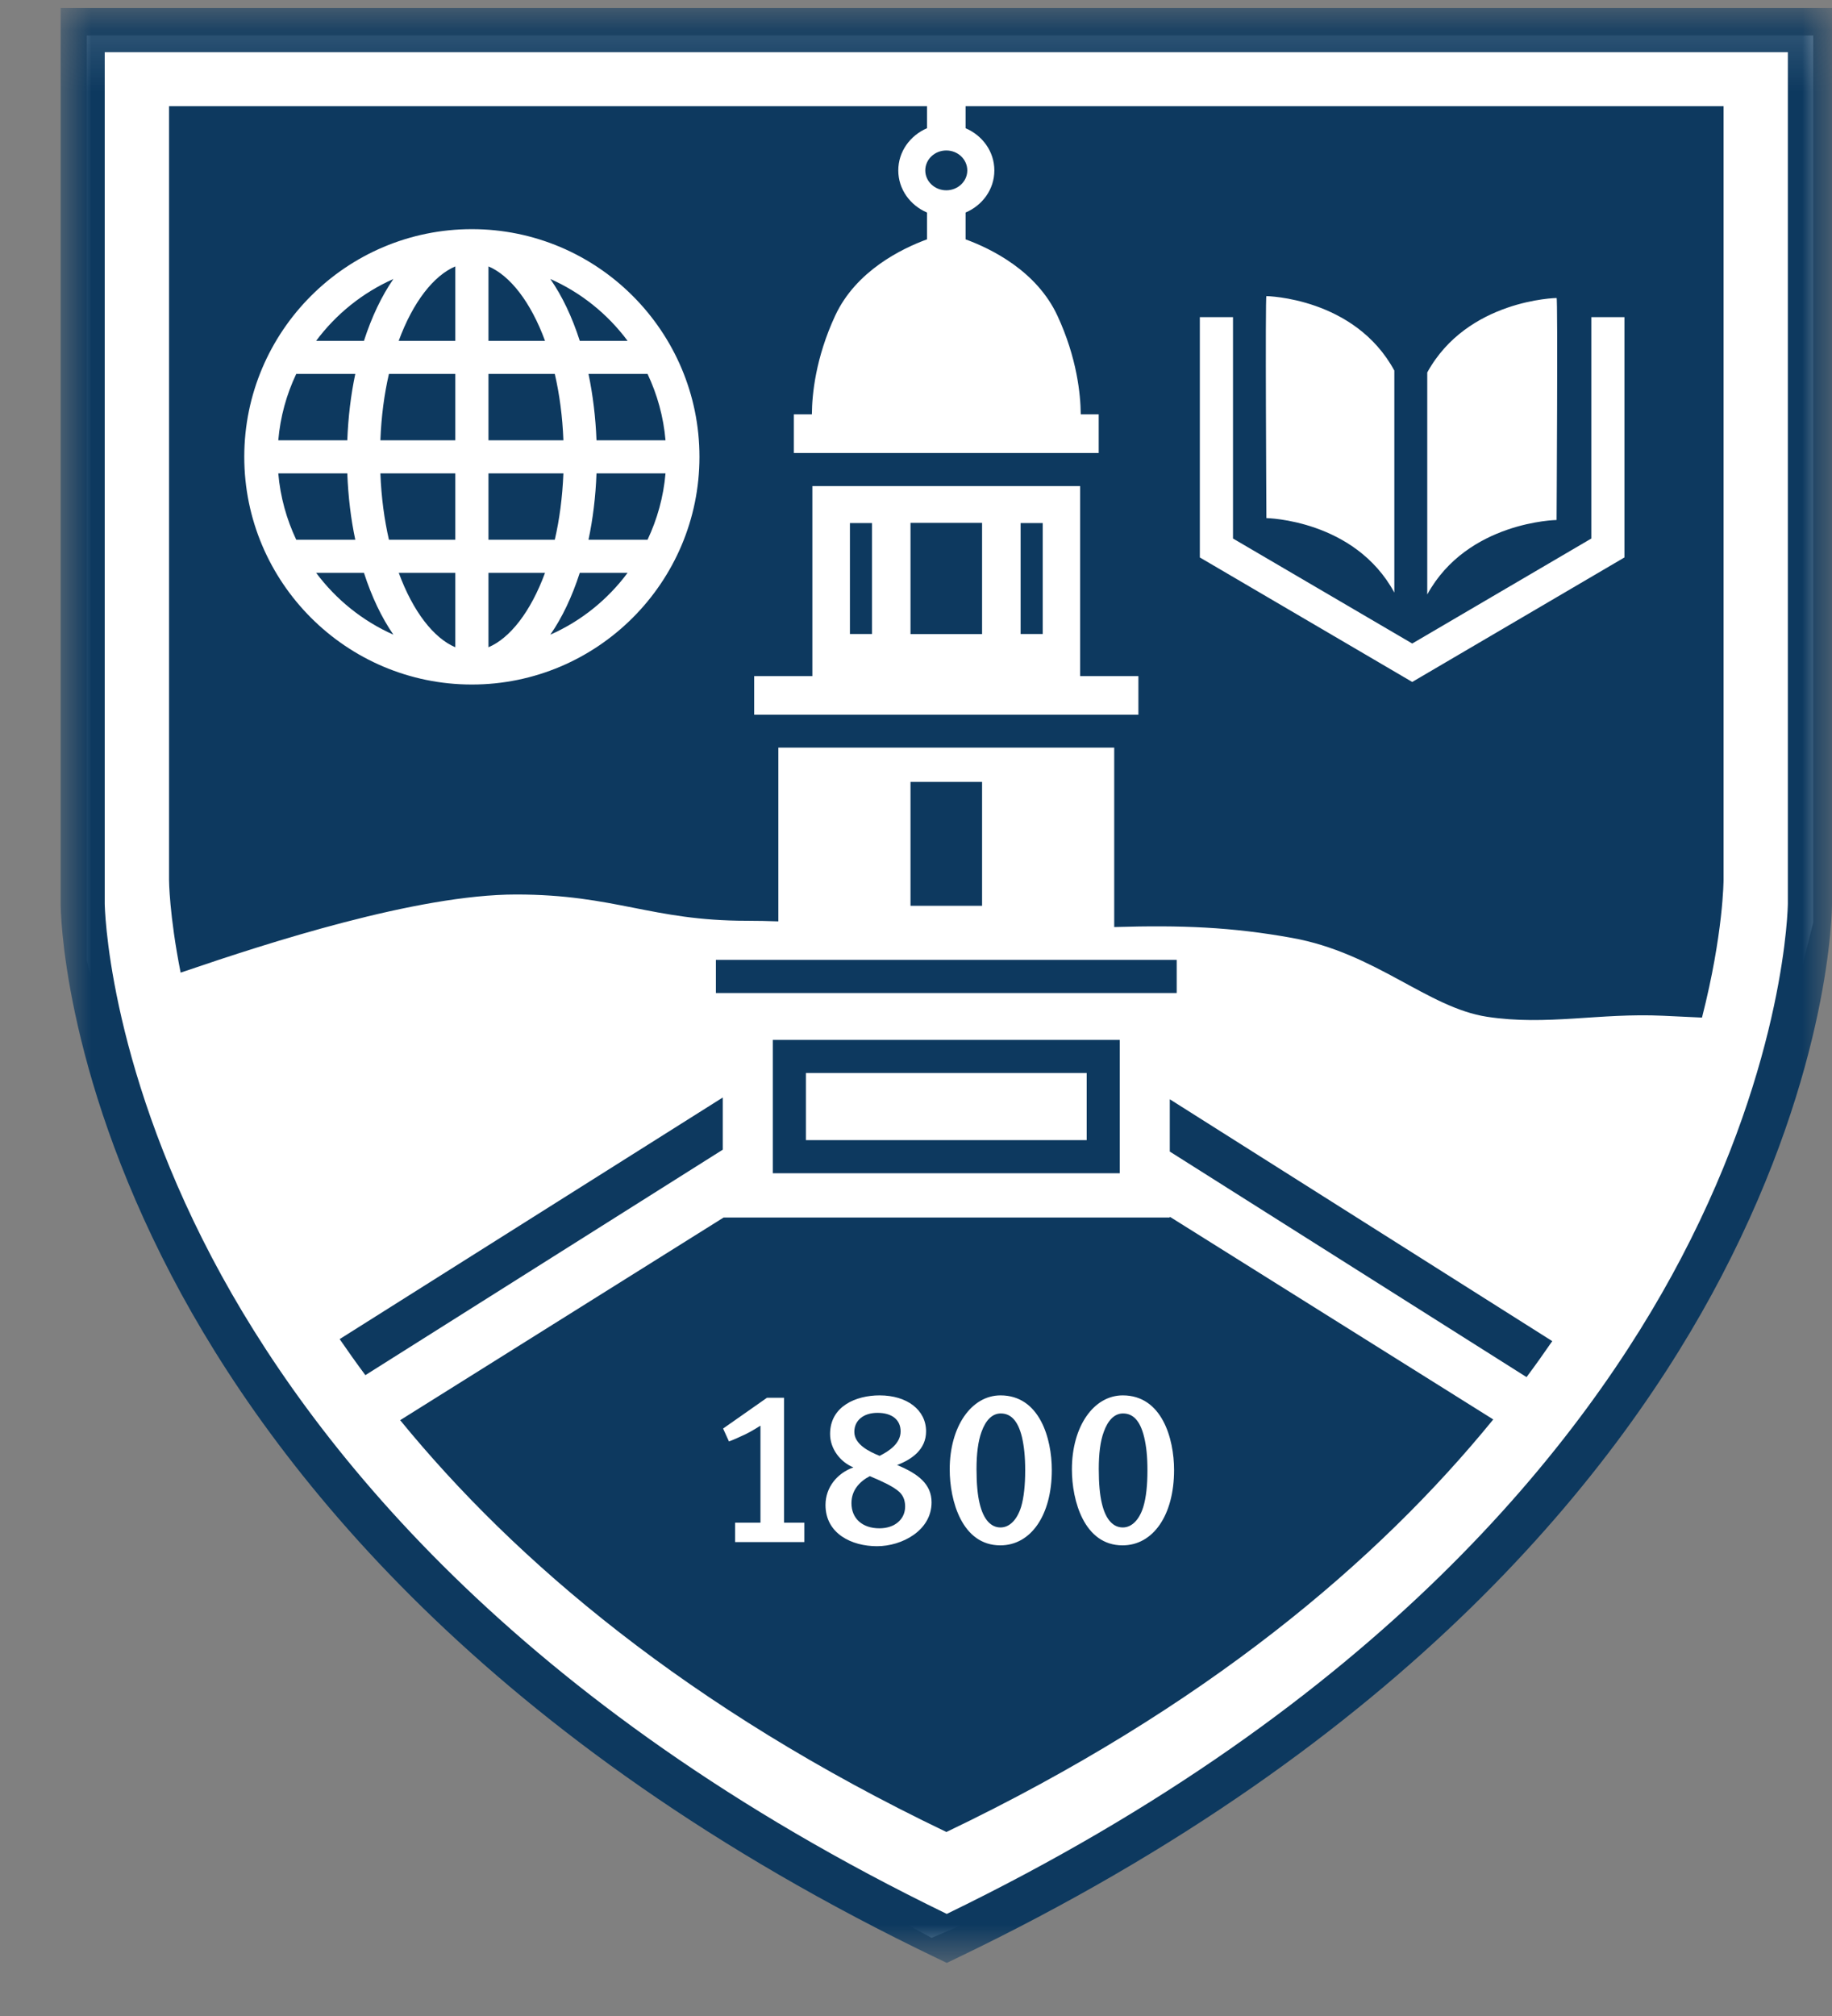 <svg width="30" height="33" viewBox="0 0 30 33" fill="none" xmlns="http://www.w3.org/2000/svg">
<rect x="0" y="0" width="30" height="33" fill="#808080" stroke="none"/>
<path fill-rule="evenodd" clip-rule="evenodd" d="M1.422 0.581V11.012V15.713L1.977 18.265L5.064 23.831L8.335 27.092L12.35 30.147L15.255 31.721L17.795 30.641L20.728 28.604L23.372 26.413L25.279 24.746L26.601 22.679L28.224 19.917L28.89 18.303L29.692 15.103V0.581H1.422Z" fill="white"/>
<mask id="mask0" mask-type="alpha" maskUnits="userSpaceOnUse" x="0" y="0" width="30" height="33">
<path fill-rule="evenodd" clip-rule="evenodd" d="M0.993 0.131H30V32.131H0.993V0.131Z" fill="white"/>
</mask>
<g mask="url(#mask0)">
<path fill-rule="evenodd" clip-rule="evenodd" d="M1.715 0.854V14.789C1.715 14.813 1.749 17.314 3.474 20.593C5.058 23.601 8.428 27.896 15.504 31.329C22.585 27.895 25.952 23.601 27.53 20.593C29.25 17.314 29.277 14.814 29.277 14.789V0.854H1.715ZM15.504 32.131L15.348 32.056C7.962 28.514 4.455 24.027 2.812 20.887C1.02 17.46 0.993 14.898 0.993 14.791V0.131H30V14.79C30 14.897 29.98 17.458 28.193 20.885C26.556 24.026 23.052 28.512 15.66 32.056L15.504 32.131Z" fill="#0D395F"/>
</g>
<path fill-rule="evenodd" clip-rule="evenodd" d="M10.277 5.579C9.951 5.142 9.517 4.79 9.012 4.567C9.206 4.846 9.369 5.189 9.494 5.579H10.277Z" fill="#0D395F"/>
<path fill-rule="evenodd" clip-rule="evenodd" d="M7.999 4.361V5.579H8.925C8.691 4.942 8.351 4.51 7.999 4.361Z" fill="#0D395F"/>
<path fill-rule="evenodd" clip-rule="evenodd" d="M6.229 7.207H7.456V6.121H6.369C6.293 6.449 6.244 6.813 6.229 7.207Z" fill="#0D395F"/>
<path fill-rule="evenodd" clip-rule="evenodd" d="M6.529 5.579H7.456V4.361C7.103 4.51 6.763 4.942 6.529 5.579Z" fill="#0D395F"/>
<path fill-rule="evenodd" clip-rule="evenodd" d="M6.369 8.835H7.456V7.749H6.229C6.244 8.143 6.294 8.507 6.369 8.835Z" fill="#0D395F"/>
<path fill-rule="evenodd" clip-rule="evenodd" d="M7.456 10.595V9.377H6.53C6.764 10.014 7.104 10.446 7.456 10.595Z" fill="#0D395F"/>
<path fill-rule="evenodd" clip-rule="evenodd" d="M5.687 7.749H4.557C4.59 8.135 4.693 8.5 4.851 8.835H5.818C5.746 8.496 5.702 8.132 5.687 7.749Z" fill="#0D395F"/>
<path fill-rule="evenodd" clip-rule="evenodd" d="M9.085 6.121H7.999V7.207H9.226C9.211 6.813 9.161 6.449 9.085 6.121Z" fill="#0D395F"/>
<path fill-rule="evenodd" clip-rule="evenodd" d="M5.818 6.121H4.851C4.692 6.456 4.59 6.821 4.557 7.207H5.687C5.702 6.825 5.746 6.461 5.818 6.121Z" fill="#0D395F"/>
<path fill-rule="evenodd" clip-rule="evenodd" d="M5.177 9.377C5.503 9.814 5.937 10.165 6.442 10.389C6.249 10.11 6.086 9.767 5.96 9.377H5.177Z" fill="#0D395F"/>
<path fill-rule="evenodd" clip-rule="evenodd" d="M9.768 7.207H10.898C10.865 6.821 10.762 6.456 10.604 6.121H9.637C9.708 6.461 9.753 6.825 9.768 7.207Z" fill="#0D395F"/>
<path fill-rule="evenodd" clip-rule="evenodd" d="M6.442 4.567C5.937 4.791 5.503 5.142 5.177 5.579H5.96C6.086 5.189 6.249 4.846 6.442 4.567Z" fill="#0D395F"/>
<path fill-rule="evenodd" clip-rule="evenodd" d="M9.637 8.835H10.604C10.762 8.5 10.865 8.135 10.898 7.749H9.768C9.754 8.131 9.709 8.495 9.637 8.835Z" fill="#0D395F"/>
<path fill-rule="evenodd" clip-rule="evenodd" d="M26.601 9.125L23.126 11.163L19.648 9.125V5.191H20.191V8.815L23.126 10.534L26.059 8.815V5.191H26.601V9.125ZM20.738 4.847C20.738 4.847 22.184 4.87 22.833 6.066V9.7C22.184 8.504 20.738 8.481 20.738 8.481C20.738 8.481 20.717 4.823 20.738 4.847ZM23.372 6.097C24.029 4.902 25.49 4.878 25.49 4.878C25.512 4.855 25.49 8.512 25.49 8.512C25.49 8.512 24.029 8.535 23.372 9.731V6.097ZM18.642 11.699H12.35V11.067H13.303V7.957H17.688V11.067H18.642V11.699ZM7.727 11.205C5.672 11.205 4 9.533 4 7.478C4 5.423 5.672 3.751 7.727 3.751C9.782 3.751 11.454 5.423 11.454 7.478C11.454 9.533 9.782 11.205 7.727 11.205ZM15.812 1.738V2.099C16.088 2.217 16.283 2.48 16.283 2.79C16.283 3.099 16.088 3.362 15.812 3.479V3.918C16.227 4.07 16.974 4.432 17.316 5.168C17.636 5.858 17.695 6.455 17.698 6.782H17.992V7.415H13V6.782H13.295C13.297 6.455 13.356 5.858 13.676 5.168C14.017 4.434 14.765 4.07 15.18 3.918V3.479C14.905 3.361 14.71 3.099 14.71 2.79C14.71 2.48 14.905 2.217 15.18 2.099V1.738H2.768V14.403C2.768 14.403 2.77 14.973 2.958 15.921C2.98 15.914 3.002 15.907 3.024 15.899C4.381 15.436 6.83 14.642 8.452 14.642C10.073 14.642 10.668 15.072 12.224 15.072C12.404 15.072 12.576 15.076 12.746 15.082V12.238H18.246V15.175C19.347 15.142 20.168 15.174 21.16 15.353C22.533 15.601 23.377 16.495 24.353 16.644C25.33 16.793 26.19 16.578 27.233 16.627C27.501 16.64 27.697 16.649 27.871 16.657C28.224 15.275 28.224 14.403 28.224 14.403V1.738H15.812Z" fill="#0D395F"/>
<path fill-rule="evenodd" clip-rule="evenodd" d="M9.226 7.749H7.999V8.835H9.085C9.161 8.508 9.21 8.144 9.226 7.749Z" fill="#0D395F"/>
<path fill-rule="evenodd" clip-rule="evenodd" d="M7.999 10.595C8.351 10.446 8.691 10.014 8.925 9.377H7.999V10.595Z" fill="#0D395F"/>
<path fill-rule="evenodd" clip-rule="evenodd" d="M9.012 10.389C9.517 10.166 9.951 9.815 10.277 9.377H9.494C9.368 9.767 9.206 10.11 9.012 10.389Z" fill="#0D395F"/>
<mask id="mask1" mask-type="alpha" maskUnits="userSpaceOnUse" x="0" y="0" width="30" height="33">
<path fill-rule="evenodd" clip-rule="evenodd" d="M0.992 32.131H30V0.131H0.992V32.131Z" fill="white"/>
</mask>
<g mask="url(#mask1)">
<path fill-rule="evenodd" clip-rule="evenodd" d="M14.91 14.827H16.082V12.799H14.91V14.827Z" fill="#0D395F"/>
<path fill-rule="evenodd" clip-rule="evenodd" d="M14.704 24.402C14.615 24.331 14.476 24.26 14.243 24.163C14.068 24.256 13.943 24.399 13.943 24.606C13.943 24.856 14.121 25.017 14.401 25.017C14.651 25.017 14.822 24.871 14.822 24.66C14.822 24.549 14.783 24.463 14.704 24.402Z" fill="#0D395F"/>
<path fill-rule="evenodd" clip-rule="evenodd" d="M14.404 23.831C14.562 23.752 14.748 23.627 14.748 23.43C14.748 23.241 14.608 23.127 14.369 23.127C14.14 23.127 13.99 23.251 13.99 23.438C13.99 23.645 14.236 23.763 14.404 23.831Z" fill="#0D395F"/>
<path fill-rule="evenodd" clip-rule="evenodd" d="M16.388 23.137C16.248 23.137 16.141 23.248 16.073 23.438C16.017 23.591 15.991 23.795 15.991 24.049C15.991 24.288 16.009 24.474 16.041 24.606C16.106 24.885 16.234 25.003 16.384 25.003C16.535 25.003 16.656 24.874 16.721 24.667C16.767 24.513 16.788 24.31 16.788 24.07C16.788 23.838 16.77 23.677 16.735 23.523C16.667 23.244 16.545 23.137 16.388 23.137Z" fill="#0D395F"/>
<path fill-rule="evenodd" clip-rule="evenodd" d="M18.382 25.296C17.753 25.296 17.553 24.564 17.553 24.052C17.553 23.348 17.91 22.841 18.386 22.841C19.026 22.841 19.226 23.545 19.226 24.063C19.226 24.803 18.883 25.296 18.382 25.296ZM16.381 25.296C15.752 25.296 15.552 24.564 15.552 24.052C15.552 23.348 15.909 22.841 16.384 22.841C17.024 22.841 17.224 23.545 17.224 24.063C17.224 24.803 16.881 25.296 16.381 25.296ZM14.361 25.31C13.95 25.31 13.518 25.107 13.518 24.635C13.518 24.346 13.711 24.113 13.975 24.02C13.757 23.931 13.593 23.713 13.593 23.473C13.593 23.02 14.015 22.841 14.404 22.841C14.854 22.841 15.165 23.08 15.165 23.43C15.165 23.723 14.937 23.888 14.69 23.981C15.037 24.124 15.255 24.295 15.255 24.592C15.255 25.053 14.772 25.31 14.361 25.31ZM13.171 25.242H12.038V24.925H12.453V23.337C12.417 23.359 12.306 23.43 12.209 23.477C12.113 23.523 11.981 23.581 11.937 23.595L11.841 23.384L12.56 22.88H12.839V24.925H13.171V25.242ZM19.156 19.917V19.93H11.849L6.553 23.247C8.439 25.554 11.264 27.96 15.498 29.988C19.742 27.956 22.569 25.546 24.453 23.235L19.156 19.917Z" fill="#0D395F"/>
<path fill-rule="evenodd" clip-rule="evenodd" d="M18.39 23.137C18.25 23.137 18.143 23.248 18.075 23.438C18.018 23.591 17.993 23.795 17.993 24.049C17.993 24.288 18.011 24.474 18.043 24.606C18.107 24.885 18.236 25.003 18.386 25.003C18.536 25.003 18.658 24.874 18.722 24.667C18.769 24.513 18.79 24.31 18.79 24.07C18.79 23.838 18.772 23.677 18.736 23.523C18.668 23.244 18.547 23.137 18.39 23.137Z" fill="#0D395F"/>
<path fill-rule="evenodd" clip-rule="evenodd" d="M11.723 16.255H19.269V15.712H11.723V16.255Z" fill="#0D395F"/>
<path fill-rule="evenodd" clip-rule="evenodd" d="M13.197 18.663H17.795V17.564H13.197V18.663ZM12.655 19.205H18.337V17.022H12.655V19.205Z" fill="#0D395F"/>
<path fill-rule="evenodd" clip-rule="evenodd" d="M14.91 10.379H16.082V8.559H14.91V10.379Z" fill="#0D395F"/>
<path fill-rule="evenodd" clip-rule="evenodd" d="M13.918 10.378H14.279V8.562H13.918V10.378Z" fill="#0D395F"/>
<path fill-rule="evenodd" clip-rule="evenodd" d="M16.713 10.378H17.075V8.562H16.713V10.378Z" fill="#0D395F"/>
<path fill-rule="evenodd" clip-rule="evenodd" d="M15.84 2.79C15.84 2.969 15.686 3.115 15.496 3.115C15.306 3.115 15.152 2.969 15.152 2.79C15.152 2.609 15.306 2.463 15.496 2.463C15.686 2.463 15.84 2.609 15.84 2.79Z" fill="#0D395F"/>
<path fill-rule="evenodd" clip-rule="evenodd" d="M11.836 17.965L5.562 21.92C5.696 22.115 5.836 22.312 5.983 22.51L11.836 18.819V17.965Z" fill="#0D395F"/>
<path fill-rule="evenodd" clip-rule="evenodd" d="M19.156 18.85L24.998 22.542C25.145 22.345 25.285 22.148 25.419 21.953L19.156 17.994V18.85Z" fill="#0D395F"/>
</g>
</svg>
